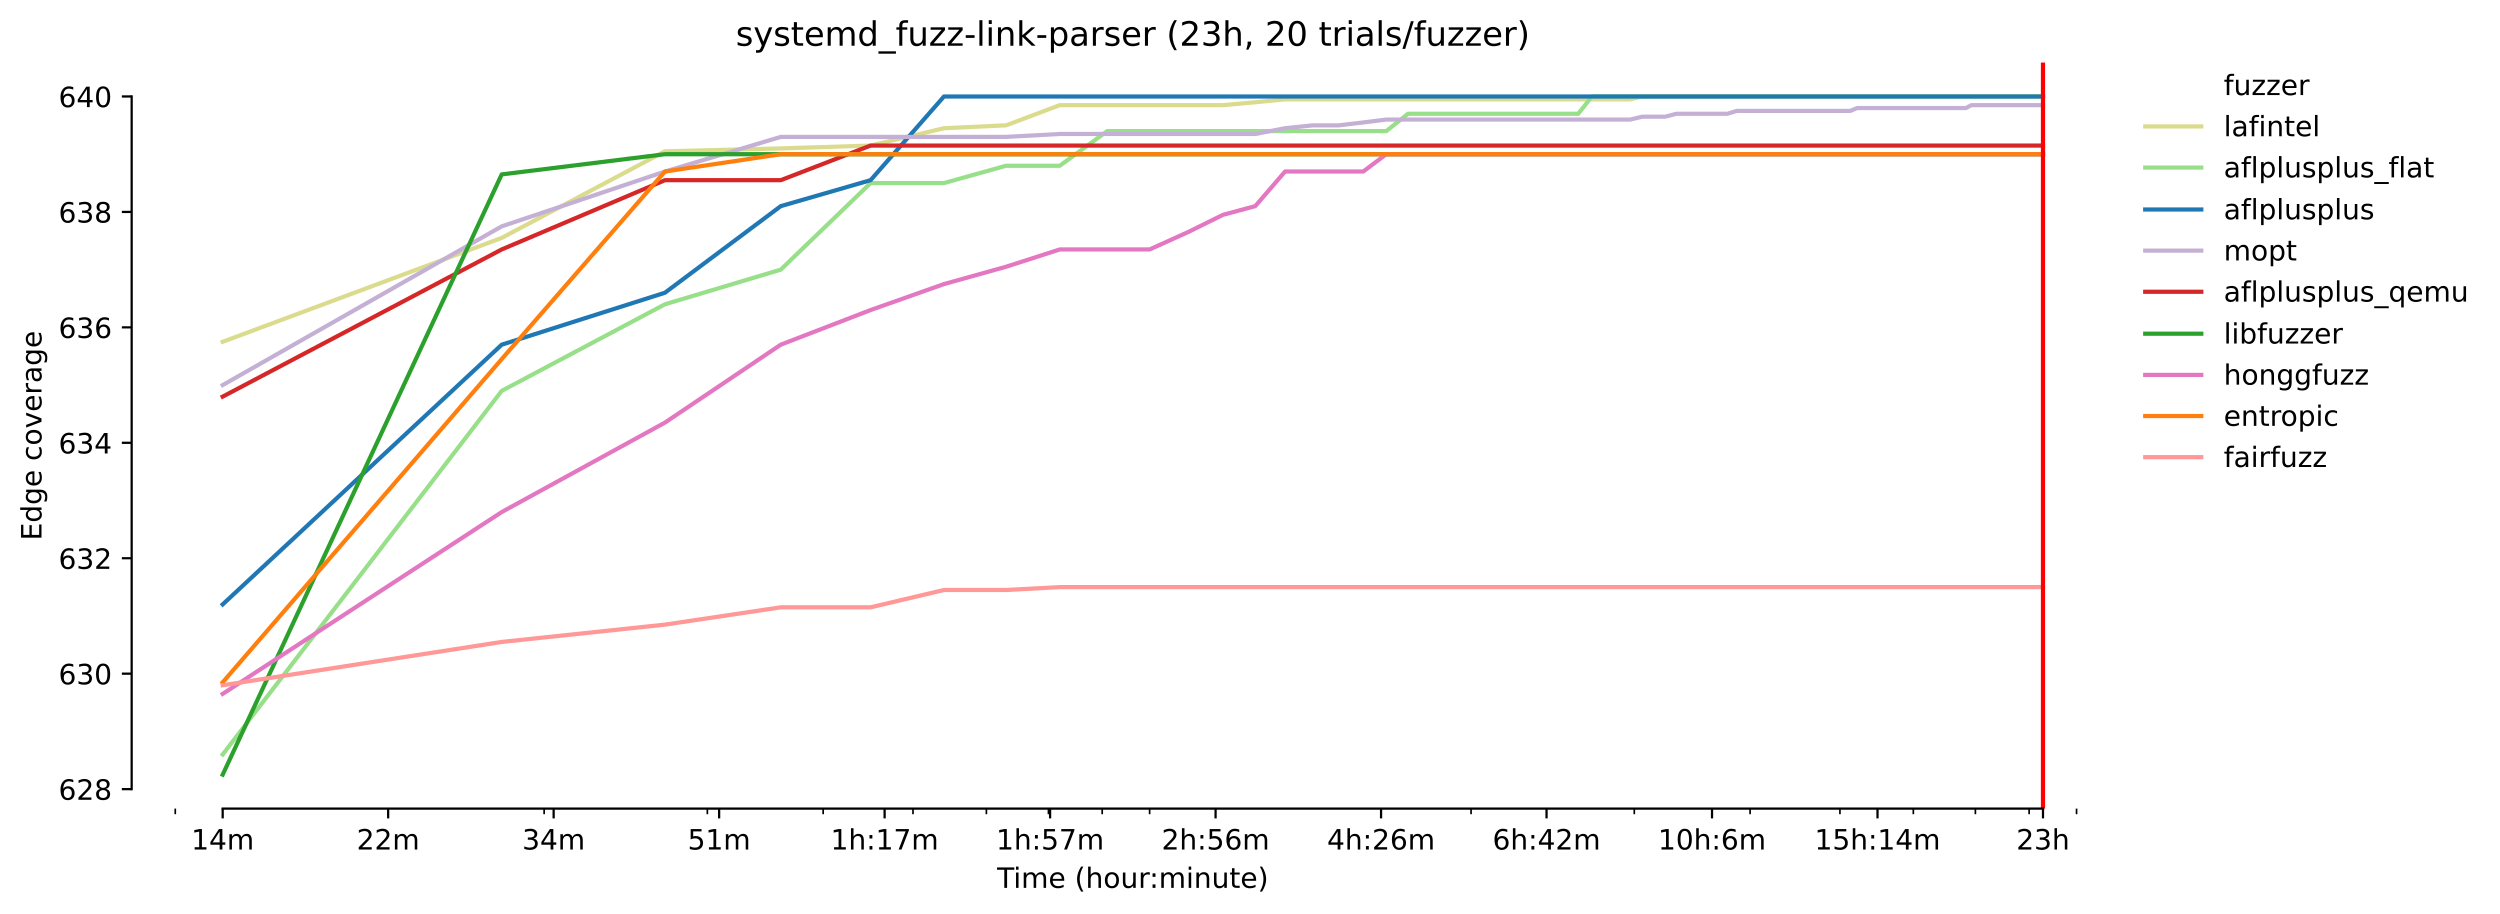 <?xml version="1.0" encoding="utf-8" standalone="no"?>
<!DOCTYPE svg PUBLIC "-//W3C//DTD SVG 1.1//EN"
  "http://www.w3.org/Graphics/SVG/1.1/DTD/svg11.dtd">
<!-- Created with matplotlib (https://matplotlib.org/) -->
<svg height="325.986pt" version="1.1" viewBox="0 0 891.759 325.986" width="891.759pt" xmlns="http://www.w3.org/2000/svg" xmlns:xlink="http://www.w3.org/1999/xlink">
 <defs>
  <style type="text/css">*{stroke-linecap:butt;stroke-linejoin:round;}</style>
 </defs>
 <g id="figure_1">
  <g id="patch_1">
   <path d="M 0 325.986 
L 891.759 325.986 
L 891.759 0 
L 0 0 
z
" style="fill:#ffffff;"/>
  </g>
  <g id="axes_1">
   <g id="patch_2">
    <path d="M 46.966 288.43 
L 761.206 288.43 
L 761.206 22.318 
L 46.966 22.318 
z
" style="fill:#ffffff;"/>
   </g>
   <g id="matplotlib.axis_1">
    <g id="xtick_1">
     <g id="line2d_1">
      <defs>
       <path d="M 0 0 
L 0 3.5 
" id="m0228056243" style="stroke:#000000;stroke-width:0.8;"/>
      </defs>
      <g>
       <use style="stroke:#000000;stroke-width:0.8;" x="79.431" xlink:href="#m0228056243" y="288.43"/>
      </g>
     </g>
     <g id="text_1">
      <!-- 14m -->
      <g transform="translate(68.198 303.029)scale(0.1 -0.1)">
       <defs>
        <path d="M 12.406 8.297 
L 28.516 8.297 
L 28.516 63.922 
L 10.984 60.406 
L 10.984 69.391 
L 28.422 72.906 
L 38.281 72.906 
L 38.281 8.297 
L 54.391 8.297 
L 54.391 0 
L 12.406 0 
z
" id="DejaVuSans-49"/>
        <path d="M 37.797 64.312 
L 12.891 25.391 
L 37.797 25.391 
z
M 35.203 72.906 
L 47.609 72.906 
L 47.609 25.391 
L 58.016 25.391 
L 58.016 17.188 
L 47.609 17.188 
L 47.609 0 
L 37.797 0 
L 37.797 17.188 
L 4.891 17.188 
L 4.891 26.703 
z
" id="DejaVuSans-52"/>
        <path d="M 52 44.188 
Q 55.375 50.25 60.062 53.125 
Q 64.75 56 71.094 56 
Q 79.641 56 84.281 50.016 
Q 88.922 44.047 88.922 33.016 
L 88.922 0 
L 79.891 0 
L 79.891 32.719 
Q 79.891 40.578 77.094 44.375 
Q 74.312 48.188 68.609 48.188 
Q 61.625 48.188 57.562 43.547 
Q 53.516 38.922 53.516 30.906 
L 53.516 0 
L 44.484 0 
L 44.484 32.719 
Q 44.484 40.625 41.703 44.406 
Q 38.922 48.188 33.109 48.188 
Q 26.219 48.188 22.156 43.531 
Q 18.109 38.875 18.109 30.906 
L 18.109 0 
L 9.078 0 
L 9.078 54.688 
L 18.109 54.688 
L 18.109 46.188 
Q 21.188 51.219 25.484 53.609 
Q 29.781 56 35.688 56 
Q 41.656 56 45.828 52.969 
Q 50 49.953 52 44.188 
z
" id="DejaVuSans-109"/>
       </defs>
       <use xlink:href="#DejaVuSans-49"/>
       <use x="63.623" xlink:href="#DejaVuSans-52"/>
       <use x="127.246" xlink:href="#DejaVuSans-109"/>
      </g>
     </g>
    </g>
    <g id="xtick_2">
     <g id="line2d_2">
      <g>
       <use style="stroke:#000000;stroke-width:0.8;" x="138.459" xlink:href="#m0228056243" y="288.43"/>
      </g>
     </g>
     <g id="text_2">
      <!-- 22m -->
      <g transform="translate(127.227 303.029)scale(0.1 -0.1)">
       <defs>
        <path d="M 19.188 8.297 
L 53.609 8.297 
L 53.609 0 
L 7.328 0 
L 7.328 8.297 
Q 12.938 14.109 22.625 23.891 
Q 32.328 33.688 34.812 36.531 
Q 39.547 41.844 41.422 45.531 
Q 43.312 49.219 43.312 52.781 
Q 43.312 58.594 39.234 62.25 
Q 35.156 65.922 28.609 65.922 
Q 23.969 65.922 18.812 64.312 
Q 13.672 62.703 7.812 59.422 
L 7.812 69.391 
Q 13.766 71.781 18.938 73 
Q 24.125 74.219 28.422 74.219 
Q 39.75 74.219 46.484 68.547 
Q 53.219 62.891 53.219 53.422 
Q 53.219 48.922 51.531 44.891 
Q 49.859 40.875 45.406 35.406 
Q 44.188 33.984 37.641 27.219 
Q 31.109 20.453 19.188 8.297 
z
" id="DejaVuSans-50"/>
       </defs>
       <use xlink:href="#DejaVuSans-50"/>
       <use x="63.623" xlink:href="#DejaVuSans-50"/>
       <use x="127.246" xlink:href="#DejaVuSans-109"/>
      </g>
     </g>
    </g>
    <g id="xtick_3">
     <g id="line2d_3">
      <g>
       <use style="stroke:#000000;stroke-width:0.8;" x="197.488" xlink:href="#m0228056243" y="288.43"/>
      </g>
     </g>
     <g id="text_3">
      <!-- 34m -->
      <g transform="translate(186.255 303.029)scale(0.1 -0.1)">
       <defs>
        <path d="M 40.578 39.312 
Q 47.656 37.797 51.625 33 
Q 55.609 28.219 55.609 21.188 
Q 55.609 10.406 48.188 4.484 
Q 40.766 -1.422 27.094 -1.422 
Q 22.516 -1.422 17.656 -0.516 
Q 12.797 0.391 7.625 2.203 
L 7.625 11.719 
Q 11.719 9.328 16.594 8.109 
Q 21.484 6.891 26.812 6.891 
Q 36.078 6.891 40.938 10.547 
Q 45.797 14.203 45.797 21.188 
Q 45.797 27.641 41.281 31.266 
Q 36.766 34.906 28.719 34.906 
L 20.219 34.906 
L 20.219 43.016 
L 29.109 43.016 
Q 36.375 43.016 40.234 45.922 
Q 44.094 48.828 44.094 54.297 
Q 44.094 59.906 40.109 62.906 
Q 36.141 65.922 28.719 65.922 
Q 24.656 65.922 20.016 65.031 
Q 15.375 64.156 9.812 62.312 
L 9.812 71.094 
Q 15.438 72.656 20.344 73.438 
Q 25.25 74.219 29.594 74.219 
Q 40.828 74.219 47.359 69.109 
Q 53.906 64.016 53.906 55.328 
Q 53.906 49.266 50.438 45.094 
Q 46.969 40.922 40.578 39.312 
z
" id="DejaVuSans-51"/>
       </defs>
       <use xlink:href="#DejaVuSans-51"/>
       <use x="63.623" xlink:href="#DejaVuSans-52"/>
       <use x="127.246" xlink:href="#DejaVuSans-109"/>
      </g>
     </g>
    </g>
    <g id="xtick_4">
     <g id="line2d_4">
      <g>
       <use style="stroke:#000000;stroke-width:0.8;" x="256.516" xlink:href="#m0228056243" y="288.43"/>
      </g>
     </g>
     <g id="text_4">
      <!-- 51m -->
      <g transform="translate(245.283 303.029)scale(0.1 -0.1)">
       <defs>
        <path d="M 10.797 72.906 
L 49.516 72.906 
L 49.516 64.594 
L 19.828 64.594 
L 19.828 46.734 
Q 21.969 47.469 24.109 47.828 
Q 26.266 48.188 28.422 48.188 
Q 40.625 48.188 47.75 41.5 
Q 54.891 34.812 54.891 23.391 
Q 54.891 11.625 47.562 5.094 
Q 40.234 -1.422 26.906 -1.422 
Q 22.312 -1.422 17.547 -0.641 
Q 12.797 0.141 7.719 1.703 
L 7.719 11.625 
Q 12.109 9.234 16.797 8.062 
Q 21.484 6.891 26.703 6.891 
Q 35.156 6.891 40.078 11.328 
Q 45.016 15.766 45.016 23.391 
Q 45.016 31 40.078 35.438 
Q 35.156 39.891 26.703 39.891 
Q 22.75 39.891 18.812 39.016 
Q 14.891 38.141 10.797 36.281 
z
" id="DejaVuSans-53"/>
       </defs>
       <use xlink:href="#DejaVuSans-53"/>
       <use x="63.623" xlink:href="#DejaVuSans-49"/>
       <use x="127.246" xlink:href="#DejaVuSans-109"/>
      </g>
     </g>
    </g>
    <g id="xtick_5">
     <g id="line2d_5">
      <g>
       <use style="stroke:#000000;stroke-width:0.8;" x="315.544" xlink:href="#m0228056243" y="288.43"/>
      </g>
     </g>
     <g id="text_5">
      <!-- 1h:17m -->
      <g transform="translate(296.277 303.029)scale(0.1 -0.1)">
       <defs>
        <path d="M 54.891 33.016 
L 54.891 0 
L 45.906 0 
L 45.906 32.719 
Q 45.906 40.484 42.875 44.328 
Q 39.844 48.188 33.797 48.188 
Q 26.516 48.188 22.312 43.547 
Q 18.109 38.922 18.109 30.906 
L 18.109 0 
L 9.078 0 
L 9.078 75.984 
L 18.109 75.984 
L 18.109 46.188 
Q 21.344 51.125 25.703 53.562 
Q 30.078 56 35.797 56 
Q 45.219 56 50.047 50.172 
Q 54.891 44.344 54.891 33.016 
z
" id="DejaVuSans-104"/>
        <path d="M 11.719 12.406 
L 22.016 12.406 
L 22.016 0 
L 11.719 0 
z
M 11.719 51.703 
L 22.016 51.703 
L 22.016 39.312 
L 11.719 39.312 
z
" id="DejaVuSans-58"/>
        <path d="M 8.203 72.906 
L 55.078 72.906 
L 55.078 68.703 
L 28.609 0 
L 18.312 0 
L 43.219 64.594 
L 8.203 64.594 
z
" id="DejaVuSans-55"/>
       </defs>
       <use xlink:href="#DejaVuSans-49"/>
       <use x="63.623" xlink:href="#DejaVuSans-104"/>
       <use x="127.002" xlink:href="#DejaVuSans-58"/>
       <use x="160.693" xlink:href="#DejaVuSans-49"/>
       <use x="224.316" xlink:href="#DejaVuSans-55"/>
       <use x="287.939" xlink:href="#DejaVuSans-109"/>
      </g>
     </g>
    </g>
    <g id="xtick_6">
     <g id="line2d_6">
      <g>
       <use style="stroke:#000000;stroke-width:0.8;" x="374.572" xlink:href="#m0228056243" y="288.43"/>
      </g>
     </g>
     <g id="text_6">
      <!-- 1h:57m -->
      <g transform="translate(355.305 303.029)scale(0.1 -0.1)">
       <use xlink:href="#DejaVuSans-49"/>
       <use x="63.623" xlink:href="#DejaVuSans-104"/>
       <use x="127.002" xlink:href="#DejaVuSans-58"/>
       <use x="160.693" xlink:href="#DejaVuSans-53"/>
       <use x="224.316" xlink:href="#DejaVuSans-55"/>
       <use x="287.939" xlink:href="#DejaVuSans-109"/>
      </g>
     </g>
    </g>
    <g id="xtick_7">
     <g id="line2d_7">
      <g>
       <use style="stroke:#000000;stroke-width:0.8;" x="433.601" xlink:href="#m0228056243" y="288.43"/>
      </g>
     </g>
     <g id="text_7">
      <!-- 2h:56m -->
      <g transform="translate(414.333 303.029)scale(0.1 -0.1)">
       <defs>
        <path d="M 33.016 40.375 
Q 26.375 40.375 22.484 35.828 
Q 18.609 31.297 18.609 23.391 
Q 18.609 15.531 22.484 10.953 
Q 26.375 6.391 33.016 6.391 
Q 39.656 6.391 43.531 10.953 
Q 47.406 15.531 47.406 23.391 
Q 47.406 31.297 43.531 35.828 
Q 39.656 40.375 33.016 40.375 
z
M 52.594 71.297 
L 52.594 62.312 
Q 48.875 64.062 45.094 64.984 
Q 41.312 65.922 37.594 65.922 
Q 27.828 65.922 22.672 59.328 
Q 17.531 52.734 16.797 39.406 
Q 19.672 43.656 24.016 45.922 
Q 28.375 48.188 33.594 48.188 
Q 44.578 48.188 50.953 41.516 
Q 57.328 34.859 57.328 23.391 
Q 57.328 12.156 50.688 5.359 
Q 44.047 -1.422 33.016 -1.422 
Q 20.359 -1.422 13.672 8.266 
Q 6.984 17.969 6.984 36.375 
Q 6.984 53.656 15.188 63.938 
Q 23.391 74.219 37.203 74.219 
Q 40.922 74.219 44.703 73.484 
Q 48.484 72.75 52.594 71.297 
z
" id="DejaVuSans-54"/>
       </defs>
       <use xlink:href="#DejaVuSans-50"/>
       <use x="63.623" xlink:href="#DejaVuSans-104"/>
       <use x="127.002" xlink:href="#DejaVuSans-58"/>
       <use x="160.693" xlink:href="#DejaVuSans-53"/>
       <use x="224.316" xlink:href="#DejaVuSans-54"/>
       <use x="287.939" xlink:href="#DejaVuSans-109"/>
      </g>
     </g>
    </g>
    <g id="xtick_8">
     <g id="line2d_8">
      <g>
       <use style="stroke:#000000;stroke-width:0.8;" x="492.629" xlink:href="#m0228056243" y="288.43"/>
      </g>
     </g>
     <g id="text_8">
      <!-- 4h:26m -->
      <g transform="translate(473.362 303.029)scale(0.1 -0.1)">
       <use xlink:href="#DejaVuSans-52"/>
       <use x="63.623" xlink:href="#DejaVuSans-104"/>
       <use x="127.002" xlink:href="#DejaVuSans-58"/>
       <use x="160.693" xlink:href="#DejaVuSans-50"/>
       <use x="224.316" xlink:href="#DejaVuSans-54"/>
       <use x="287.939" xlink:href="#DejaVuSans-109"/>
      </g>
     </g>
    </g>
    <g id="xtick_9">
     <g id="line2d_9">
      <g>
       <use style="stroke:#000000;stroke-width:0.8;" x="551.657" xlink:href="#m0228056243" y="288.43"/>
      </g>
     </g>
     <g id="text_9">
      <!-- 6h:42m -->
      <g transform="translate(532.39 303.029)scale(0.1 -0.1)">
       <use xlink:href="#DejaVuSans-54"/>
       <use x="63.623" xlink:href="#DejaVuSans-104"/>
       <use x="127.002" xlink:href="#DejaVuSans-58"/>
       <use x="160.693" xlink:href="#DejaVuSans-52"/>
       <use x="224.316" xlink:href="#DejaVuSans-50"/>
       <use x="287.939" xlink:href="#DejaVuSans-109"/>
      </g>
     </g>
    </g>
    <g id="xtick_10">
     <g id="line2d_10">
      <g>
       <use style="stroke:#000000;stroke-width:0.8;" x="610.685" xlink:href="#m0228056243" y="288.43"/>
      </g>
     </g>
     <g id="text_10">
      <!-- 10h:6m -->
      <g transform="translate(591.418 303.029)scale(0.1 -0.1)">
       <defs>
        <path d="M 31.781 66.406 
Q 24.172 66.406 20.328 58.906 
Q 16.5 51.422 16.5 36.375 
Q 16.5 21.391 20.328 13.891 
Q 24.172 6.391 31.781 6.391 
Q 39.453 6.391 43.281 13.891 
Q 47.125 21.391 47.125 36.375 
Q 47.125 51.422 43.281 58.906 
Q 39.453 66.406 31.781 66.406 
z
M 31.781 74.219 
Q 44.047 74.219 50.516 64.516 
Q 56.984 54.828 56.984 36.375 
Q 56.984 17.969 50.516 8.266 
Q 44.047 -1.422 31.781 -1.422 
Q 19.531 -1.422 13.062 8.266 
Q 6.594 17.969 6.594 36.375 
Q 6.594 54.828 13.062 64.516 
Q 19.531 74.219 31.781 74.219 
z
" id="DejaVuSans-48"/>
       </defs>
       <use xlink:href="#DejaVuSans-49"/>
       <use x="63.623" xlink:href="#DejaVuSans-48"/>
       <use x="127.246" xlink:href="#DejaVuSans-104"/>
       <use x="190.625" xlink:href="#DejaVuSans-58"/>
       <use x="224.316" xlink:href="#DejaVuSans-54"/>
       <use x="287.939" xlink:href="#DejaVuSans-109"/>
      </g>
     </g>
    </g>
    <g id="xtick_11">
     <g id="line2d_11">
      <g>
       <use style="stroke:#000000;stroke-width:0.8;" x="669.714" xlink:href="#m0228056243" y="288.43"/>
      </g>
     </g>
     <g id="text_11">
      <!-- 15h:14m -->
      <g transform="translate(647.265 303.029)scale(0.1 -0.1)">
       <use xlink:href="#DejaVuSans-49"/>
       <use x="63.623" xlink:href="#DejaVuSans-53"/>
       <use x="127.246" xlink:href="#DejaVuSans-104"/>
       <use x="190.625" xlink:href="#DejaVuSans-58"/>
       <use x="224.316" xlink:href="#DejaVuSans-49"/>
       <use x="287.939" xlink:href="#DejaVuSans-52"/>
       <use x="351.562" xlink:href="#DejaVuSans-109"/>
      </g>
     </g>
    </g>
    <g id="xtick_12">
     <g id="line2d_12">
      <g>
       <use style="stroke:#000000;stroke-width:0.8;" x="728.742" xlink:href="#m0228056243" y="288.43"/>
      </g>
     </g>
     <g id="text_12">
      <!-- 23h -->
      <g transform="translate(719.211 303.029)scale(0.1 -0.1)">
       <use xlink:href="#DejaVuSans-50"/>
       <use x="63.623" xlink:href="#DejaVuSans-51"/>
       <use x="127.246" xlink:href="#DejaVuSans-104"/>
      </g>
     </g>
    </g>
    <g id="xtick_13">
     <g id="line2d_13">
      <defs>
       <path d="M 0 0 
L 0 2 
" id="mcc6749eb9d" style="stroke:#000000;stroke-width:0.6;"/>
      </defs>
      <g>
       <use style="stroke:#000000;stroke-width:0.6;" x="62.518" xlink:href="#mcc6749eb9d" y="288.43"/>
      </g>
     </g>
    </g>
    <g id="xtick_14">
     <g id="line2d_14">
      <g>
       <use style="stroke:#000000;stroke-width:0.6;" x="194.093" xlink:href="#mcc6749eb9d" y="288.43"/>
      </g>
     </g>
    </g>
    <g id="xtick_15">
     <g id="line2d_15">
      <g>
       <use style="stroke:#000000;stroke-width:0.6;" x="252.316" xlink:href="#mcc6749eb9d" y="288.43"/>
      </g>
     </g>
    </g>
    <g id="xtick_16">
     <g id="line2d_16">
      <g>
       <use style="stroke:#000000;stroke-width:0.6;" x="293.626" xlink:href="#mcc6749eb9d" y="288.43"/>
      </g>
     </g>
    </g>
    <g id="xtick_17">
     <g id="line2d_17">
      <g>
       <use style="stroke:#000000;stroke-width:0.6;" x="325.669" xlink:href="#mcc6749eb9d" y="288.43"/>
      </g>
     </g>
    </g>
    <g id="xtick_18">
     <g id="line2d_18">
      <g>
       <use style="stroke:#000000;stroke-width:0.6;" x="351.849" xlink:href="#mcc6749eb9d" y="288.43"/>
      </g>
     </g>
    </g>
    <g id="xtick_19">
     <g id="line2d_19">
      <g>
       <use style="stroke:#000000;stroke-width:0.6;" x="373.985" xlink:href="#mcc6749eb9d" y="288.43"/>
      </g>
     </g>
    </g>
    <g id="xtick_20">
     <g id="line2d_20">
      <g>
       <use style="stroke:#000000;stroke-width:0.6;" x="393.159" xlink:href="#mcc6749eb9d" y="288.43"/>
      </g>
     </g>
    </g>
    <g id="xtick_21">
     <g id="line2d_21">
      <g>
       <use style="stroke:#000000;stroke-width:0.6;" x="410.072" xlink:href="#mcc6749eb9d" y="288.43"/>
      </g>
     </g>
    </g>
    <g id="xtick_22">
     <g id="line2d_22">
      <g>
       <use style="stroke:#000000;stroke-width:0.6;" x="524.734" xlink:href="#mcc6749eb9d" y="288.43"/>
      </g>
     </g>
    </g>
    <g id="xtick_23">
     <g id="line2d_23">
      <g>
       <use style="stroke:#000000;stroke-width:0.6;" x="582.957" xlink:href="#mcc6749eb9d" y="288.43"/>
      </g>
     </g>
    </g>
    <g id="xtick_24">
     <g id="line2d_24">
      <g>
       <use style="stroke:#000000;stroke-width:0.6;" x="624.267" xlink:href="#mcc6749eb9d" y="288.43"/>
      </g>
     </g>
    </g>
    <g id="xtick_25">
     <g id="line2d_25">
      <g>
       <use style="stroke:#000000;stroke-width:0.6;" x="656.31" xlink:href="#mcc6749eb9d" y="288.43"/>
      </g>
     </g>
    </g>
    <g id="xtick_26">
     <g id="line2d_26">
      <g>
       <use style="stroke:#000000;stroke-width:0.6;" x="682.49" xlink:href="#mcc6749eb9d" y="288.43"/>
      </g>
     </g>
    </g>
    <g id="xtick_27">
     <g id="line2d_27">
      <g>
       <use style="stroke:#000000;stroke-width:0.6;" x="704.626" xlink:href="#mcc6749eb9d" y="288.43"/>
      </g>
     </g>
    </g>
    <g id="xtick_28">
     <g id="line2d_28">
      <g>
       <use style="stroke:#000000;stroke-width:0.6;" x="723.8" xlink:href="#mcc6749eb9d" y="288.43"/>
      </g>
     </g>
    </g>
    <g id="xtick_29">
     <g id="line2d_29">
      <g>
       <use style="stroke:#000000;stroke-width:0.6;" x="740.713" xlink:href="#mcc6749eb9d" y="288.43"/>
      </g>
     </g>
    </g>
    <g id="text_13">
     <!-- Time (hour:minute) -->
     <g transform="translate(355.679 316.707)scale(0.1 -0.1)">
      <defs>
       <path d="M -0.297 72.906 
L 61.375 72.906 
L 61.375 64.594 
L 35.5 64.594 
L 35.5 0 
L 25.594 0 
L 25.594 64.594 
L -0.297 64.594 
z
" id="DejaVuSans-84"/>
       <path d="M 9.422 54.688 
L 18.406 54.688 
L 18.406 0 
L 9.422 0 
z
M 9.422 75.984 
L 18.406 75.984 
L 18.406 64.594 
L 9.422 64.594 
z
" id="DejaVuSans-105"/>
       <path d="M 56.203 29.594 
L 56.203 25.203 
L 14.891 25.203 
Q 15.484 15.922 20.484 11.062 
Q 25.484 6.203 34.422 6.203 
Q 39.594 6.203 44.453 7.469 
Q 49.312 8.734 54.109 11.281 
L 54.109 2.781 
Q 49.266 0.734 44.188 -0.344 
Q 39.109 -1.422 33.891 -1.422 
Q 20.797 -1.422 13.156 6.188 
Q 5.516 13.812 5.516 26.812 
Q 5.516 40.234 12.766 48.109 
Q 20.016 56 32.328 56 
Q 43.359 56 49.781 48.891 
Q 56.203 41.797 56.203 29.594 
z
M 47.219 32.234 
Q 47.125 39.594 43.094 43.984 
Q 39.062 48.391 32.422 48.391 
Q 24.906 48.391 20.391 44.141 
Q 15.875 39.891 15.188 32.172 
z
" id="DejaVuSans-101"/>
       <path id="DejaVuSans-32"/>
       <path d="M 31 75.875 
Q 24.469 64.656 21.281 53.656 
Q 18.109 42.672 18.109 31.391 
Q 18.109 20.125 21.312 9.062 
Q 24.516 -2 31 -13.188 
L 23.188 -13.188 
Q 15.875 -1.703 12.234 9.375 
Q 8.594 20.453 8.594 31.391 
Q 8.594 42.281 12.203 53.312 
Q 15.828 64.359 23.188 75.875 
z
" id="DejaVuSans-40"/>
       <path d="M 30.609 48.391 
Q 23.391 48.391 19.188 42.75 
Q 14.984 37.109 14.984 27.297 
Q 14.984 17.484 19.156 11.844 
Q 23.344 6.203 30.609 6.203 
Q 37.797 6.203 41.984 11.859 
Q 46.188 17.531 46.188 27.297 
Q 46.188 37.016 41.984 42.703 
Q 37.797 48.391 30.609 48.391 
z
M 30.609 56 
Q 42.328 56 49.016 48.375 
Q 55.719 40.766 55.719 27.297 
Q 55.719 13.875 49.016 6.219 
Q 42.328 -1.422 30.609 -1.422 
Q 18.844 -1.422 12.172 6.219 
Q 5.516 13.875 5.516 27.297 
Q 5.516 40.766 12.172 48.375 
Q 18.844 56 30.609 56 
z
" id="DejaVuSans-111"/>
       <path d="M 8.5 21.578 
L 8.5 54.688 
L 17.484 54.688 
L 17.484 21.922 
Q 17.484 14.156 20.5 10.266 
Q 23.531 6.391 29.594 6.391 
Q 36.859 6.391 41.078 11.031 
Q 45.312 15.672 45.312 23.688 
L 45.312 54.688 
L 54.297 54.688 
L 54.297 0 
L 45.312 0 
L 45.312 8.406 
Q 42.047 3.422 37.719 1 
Q 33.406 -1.422 27.688 -1.422 
Q 18.266 -1.422 13.375 4.438 
Q 8.5 10.297 8.5 21.578 
z
M 31.109 56 
z
" id="DejaVuSans-117"/>
       <path d="M 41.109 46.297 
Q 39.594 47.172 37.812 47.578 
Q 36.031 48 33.891 48 
Q 26.266 48 22.188 43.047 
Q 18.109 38.094 18.109 28.812 
L 18.109 0 
L 9.078 0 
L 9.078 54.688 
L 18.109 54.688 
L 18.109 46.188 
Q 20.953 51.172 25.484 53.578 
Q 30.031 56 36.531 56 
Q 37.453 56 38.578 55.875 
Q 39.703 55.766 41.062 55.516 
z
" id="DejaVuSans-114"/>
       <path d="M 54.891 33.016 
L 54.891 0 
L 45.906 0 
L 45.906 32.719 
Q 45.906 40.484 42.875 44.328 
Q 39.844 48.188 33.797 48.188 
Q 26.516 48.188 22.312 43.547 
Q 18.109 38.922 18.109 30.906 
L 18.109 0 
L 9.078 0 
L 9.078 54.688 
L 18.109 54.688 
L 18.109 46.188 
Q 21.344 51.125 25.703 53.562 
Q 30.078 56 35.797 56 
Q 45.219 56 50.047 50.172 
Q 54.891 44.344 54.891 33.016 
z
" id="DejaVuSans-110"/>
       <path d="M 18.312 70.219 
L 18.312 54.688 
L 36.812 54.688 
L 36.812 47.703 
L 18.312 47.703 
L 18.312 18.016 
Q 18.312 11.328 20.141 9.422 
Q 21.969 7.516 27.594 7.516 
L 36.812 7.516 
L 36.812 0 
L 27.594 0 
Q 17.188 0 13.234 3.875 
Q 9.281 7.766 9.281 18.016 
L 9.281 47.703 
L 2.688 47.703 
L 2.688 54.688 
L 9.281 54.688 
L 9.281 70.219 
z
" id="DejaVuSans-116"/>
       <path d="M 8.016 75.875 
L 15.828 75.875 
Q 23.141 64.359 26.781 53.312 
Q 30.422 42.281 30.422 31.391 
Q 30.422 20.453 26.781 9.375 
Q 23.141 -1.703 15.828 -13.188 
L 8.016 -13.188 
Q 14.5 -2 17.703 9.062 
Q 20.906 20.125 20.906 31.391 
Q 20.906 42.672 17.703 53.656 
Q 14.5 64.656 8.016 75.875 
z
" id="DejaVuSans-41"/>
      </defs>
      <use xlink:href="#DejaVuSans-84"/>
      <use x="57.959" xlink:href="#DejaVuSans-105"/>
      <use x="85.742" xlink:href="#DejaVuSans-109"/>
      <use x="183.154" xlink:href="#DejaVuSans-101"/>
      <use x="244.678" xlink:href="#DejaVuSans-32"/>
      <use x="276.465" xlink:href="#DejaVuSans-40"/>
      <use x="315.479" xlink:href="#DejaVuSans-104"/>
      <use x="378.857" xlink:href="#DejaVuSans-111"/>
      <use x="440.039" xlink:href="#DejaVuSans-117"/>
      <use x="503.418" xlink:href="#DejaVuSans-114"/>
      <use x="542.781" xlink:href="#DejaVuSans-58"/>
      <use x="576.473" xlink:href="#DejaVuSans-109"/>
      <use x="673.885" xlink:href="#DejaVuSans-105"/>
      <use x="701.668" xlink:href="#DejaVuSans-110"/>
      <use x="765.047" xlink:href="#DejaVuSans-117"/>
      <use x="828.426" xlink:href="#DejaVuSans-116"/>
      <use x="867.635" xlink:href="#DejaVuSans-101"/>
      <use x="929.158" xlink:href="#DejaVuSans-41"/>
     </g>
    </g>
   </g>
   <g id="matplotlib.axis_2">
    <g id="ytick_1">
     <g id="line2d_30">
      <defs>
       <path d="M 0 0 
L -3.5 0 
" id="me3811bbbb7" style="stroke:#000000;stroke-width:0.8;"/>
      </defs>
      <g>
       <use style="stroke:#000000;stroke-width:0.8;" x="46.966" xlink:href="#me3811bbbb7" y="281.481"/>
      </g>
     </g>
     <g id="text_14">
      <!-- 628 -->
      <g transform="translate(20.878 285.281)scale(0.1 -0.1)">
       <defs>
        <path d="M 31.781 34.625 
Q 24.75 34.625 20.719 30.859 
Q 16.703 27.094 16.703 20.516 
Q 16.703 13.922 20.719 10.156 
Q 24.75 6.391 31.781 6.391 
Q 38.812 6.391 42.859 10.172 
Q 46.922 13.969 46.922 20.516 
Q 46.922 27.094 42.891 30.859 
Q 38.875 34.625 31.781 34.625 
z
M 21.922 38.812 
Q 15.578 40.375 12.031 44.719 
Q 8.5 49.078 8.5 55.328 
Q 8.5 64.062 14.719 69.141 
Q 20.953 74.219 31.781 74.219 
Q 42.672 74.219 48.875 69.141 
Q 55.078 64.062 55.078 55.328 
Q 55.078 49.078 51.531 44.719 
Q 48 40.375 41.703 38.812 
Q 48.828 37.156 52.797 32.312 
Q 56.781 27.484 56.781 20.516 
Q 56.781 9.906 50.312 4.234 
Q 43.844 -1.422 31.781 -1.422 
Q 19.734 -1.422 13.25 4.234 
Q 6.781 9.906 6.781 20.516 
Q 6.781 27.484 10.781 32.312 
Q 14.797 37.156 21.922 38.812 
z
M 18.312 54.391 
Q 18.312 48.734 21.844 45.562 
Q 25.391 42.391 31.781 42.391 
Q 38.141 42.391 41.719 45.562 
Q 45.312 48.734 45.312 54.391 
Q 45.312 60.062 41.719 63.234 
Q 38.141 66.406 31.781 66.406 
Q 25.391 66.406 21.844 63.234 
Q 18.312 60.062 18.312 54.391 
z
" id="DejaVuSans-56"/>
       </defs>
       <use xlink:href="#DejaVuSans-54"/>
       <use x="63.623" xlink:href="#DejaVuSans-50"/>
       <use x="127.246" xlink:href="#DejaVuSans-56"/>
      </g>
     </g>
    </g>
    <g id="ytick_2">
     <g id="line2d_31">
      <g>
       <use style="stroke:#000000;stroke-width:0.8;" x="46.966" xlink:href="#me3811bbbb7" y="240.303"/>
      </g>
     </g>
     <g id="text_15">
      <!-- 630 -->
      <g transform="translate(20.878 244.103)scale(0.1 -0.1)">
       <use xlink:href="#DejaVuSans-54"/>
       <use x="63.623" xlink:href="#DejaVuSans-51"/>
       <use x="127.246" xlink:href="#DejaVuSans-48"/>
      </g>
     </g>
    </g>
    <g id="ytick_3">
     <g id="line2d_32">
      <g>
       <use style="stroke:#000000;stroke-width:0.8;" x="46.966" xlink:href="#me3811bbbb7" y="199.126"/>
      </g>
     </g>
     <g id="text_16">
      <!-- 632 -->
      <g transform="translate(20.878 202.925)scale(0.1 -0.1)">
       <use xlink:href="#DejaVuSans-54"/>
       <use x="63.623" xlink:href="#DejaVuSans-51"/>
       <use x="127.246" xlink:href="#DejaVuSans-50"/>
      </g>
     </g>
    </g>
    <g id="ytick_4">
     <g id="line2d_33">
      <g>
       <use style="stroke:#000000;stroke-width:0.8;" x="46.966" xlink:href="#me3811bbbb7" y="157.948"/>
      </g>
     </g>
     <g id="text_17">
      <!-- 634 -->
      <g transform="translate(20.878 161.747)scale(0.1 -0.1)">
       <use xlink:href="#DejaVuSans-54"/>
       <use x="63.623" xlink:href="#DejaVuSans-51"/>
       <use x="127.246" xlink:href="#DejaVuSans-52"/>
      </g>
     </g>
    </g>
    <g id="ytick_5">
     <g id="line2d_34">
      <g>
       <use style="stroke:#000000;stroke-width:0.8;" x="46.966" xlink:href="#me3811bbbb7" y="116.77"/>
      </g>
     </g>
     <g id="text_18">
      <!-- 636 -->
      <g transform="translate(20.878 120.569)scale(0.1 -0.1)">
       <use xlink:href="#DejaVuSans-54"/>
       <use x="63.623" xlink:href="#DejaVuSans-51"/>
       <use x="127.246" xlink:href="#DejaVuSans-54"/>
      </g>
     </g>
    </g>
    <g id="ytick_6">
     <g id="line2d_35">
      <g>
       <use style="stroke:#000000;stroke-width:0.8;" x="46.966" xlink:href="#me3811bbbb7" y="75.592"/>
      </g>
     </g>
     <g id="text_19">
      <!-- 638 -->
      <g transform="translate(20.878 79.391)scale(0.1 -0.1)">
       <use xlink:href="#DejaVuSans-54"/>
       <use x="63.623" xlink:href="#DejaVuSans-51"/>
       <use x="127.246" xlink:href="#DejaVuSans-56"/>
      </g>
     </g>
    </g>
    <g id="ytick_7">
     <g id="line2d_36">
      <g>
       <use style="stroke:#000000;stroke-width:0.8;" x="46.966" xlink:href="#me3811bbbb7" y="34.414"/>
      </g>
     </g>
     <g id="text_20">
      <!-- 640 -->
      <g transform="translate(20.878 38.213)scale(0.1 -0.1)">
       <use xlink:href="#DejaVuSans-54"/>
       <use x="63.623" xlink:href="#DejaVuSans-52"/>
       <use x="127.246" xlink:href="#DejaVuSans-48"/>
      </g>
     </g>
    </g>
    <g id="text_21">
     <!-- Edge coverage -->
     <g transform="translate(14.798 192.762)rotate(-90)scale(0.1 -0.1)">
      <defs>
       <path d="M 9.812 72.906 
L 55.906 72.906 
L 55.906 64.594 
L 19.672 64.594 
L 19.672 43.016 
L 54.391 43.016 
L 54.391 34.719 
L 19.672 34.719 
L 19.672 8.297 
L 56.781 8.297 
L 56.781 0 
L 9.812 0 
z
" id="DejaVuSans-69"/>
       <path d="M 45.406 46.391 
L 45.406 75.984 
L 54.391 75.984 
L 54.391 0 
L 45.406 0 
L 45.406 8.203 
Q 42.578 3.328 38.25 0.953 
Q 33.938 -1.422 27.875 -1.422 
Q 17.969 -1.422 11.734 6.484 
Q 5.516 14.406 5.516 27.297 
Q 5.516 40.188 11.734 48.094 
Q 17.969 56 27.875 56 
Q 33.938 56 38.25 53.625 
Q 42.578 51.266 45.406 46.391 
z
M 14.797 27.297 
Q 14.797 17.391 18.875 11.75 
Q 22.953 6.109 30.078 6.109 
Q 37.203 6.109 41.297 11.75 
Q 45.406 17.391 45.406 27.297 
Q 45.406 37.203 41.297 42.844 
Q 37.203 48.484 30.078 48.484 
Q 22.953 48.484 18.875 42.844 
Q 14.797 37.203 14.797 27.297 
z
" id="DejaVuSans-100"/>
       <path d="M 45.406 27.984 
Q 45.406 37.75 41.375 43.109 
Q 37.359 48.484 30.078 48.484 
Q 22.859 48.484 18.828 43.109 
Q 14.797 37.75 14.797 27.984 
Q 14.797 18.266 18.828 12.891 
Q 22.859 7.516 30.078 7.516 
Q 37.359 7.516 41.375 12.891 
Q 45.406 18.266 45.406 27.984 
z
M 54.391 6.781 
Q 54.391 -7.172 48.188 -13.984 
Q 42 -20.797 29.203 -20.797 
Q 24.469 -20.797 20.266 -20.094 
Q 16.062 -19.391 12.109 -17.922 
L 12.109 -9.188 
Q 16.062 -11.328 19.922 -12.344 
Q 23.781 -13.375 27.781 -13.375 
Q 36.625 -13.375 41.016 -8.766 
Q 45.406 -4.156 45.406 5.172 
L 45.406 9.625 
Q 42.625 4.781 38.281 2.391 
Q 33.938 0 27.875 0 
Q 17.828 0 11.672 7.656 
Q 5.516 15.328 5.516 27.984 
Q 5.516 40.672 11.672 48.328 
Q 17.828 56 27.875 56 
Q 33.938 56 38.281 53.609 
Q 42.625 51.219 45.406 46.391 
L 45.406 54.688 
L 54.391 54.688 
z
" id="DejaVuSans-103"/>
       <path d="M 48.781 52.594 
L 48.781 44.188 
Q 44.969 46.297 41.141 47.344 
Q 37.312 48.391 33.406 48.391 
Q 24.656 48.391 19.812 42.844 
Q 14.984 37.312 14.984 27.297 
Q 14.984 17.281 19.812 11.734 
Q 24.656 6.203 33.406 6.203 
Q 37.312 6.203 41.141 7.25 
Q 44.969 8.297 48.781 10.406 
L 48.781 2.094 
Q 45.016 0.344 40.984 -0.531 
Q 36.969 -1.422 32.422 -1.422 
Q 20.062 -1.422 12.781 6.344 
Q 5.516 14.109 5.516 27.297 
Q 5.516 40.672 12.859 48.328 
Q 20.219 56 33.016 56 
Q 37.156 56 41.109 55.141 
Q 45.062 54.297 48.781 52.594 
z
" id="DejaVuSans-99"/>
       <path d="M 2.984 54.688 
L 12.5 54.688 
L 29.594 8.797 
L 46.688 54.688 
L 56.203 54.688 
L 35.688 0 
L 23.484 0 
z
" id="DejaVuSans-118"/>
       <path d="M 34.281 27.484 
Q 23.391 27.484 19.188 25 
Q 14.984 22.516 14.984 16.5 
Q 14.984 11.719 18.141 8.906 
Q 21.297 6.109 26.703 6.109 
Q 34.188 6.109 38.703 11.406 
Q 43.219 16.703 43.219 25.484 
L 43.219 27.484 
z
M 52.203 31.203 
L 52.203 0 
L 43.219 0 
L 43.219 8.297 
Q 40.141 3.328 35.547 0.953 
Q 30.953 -1.422 24.312 -1.422 
Q 15.922 -1.422 10.953 3.297 
Q 6 8.016 6 15.922 
Q 6 25.141 12.172 29.828 
Q 18.359 34.516 30.609 34.516 
L 43.219 34.516 
L 43.219 35.406 
Q 43.219 41.609 39.141 45 
Q 35.062 48.391 27.688 48.391 
Q 23 48.391 18.547 47.266 
Q 14.109 46.141 10.016 43.891 
L 10.016 52.203 
Q 14.938 54.109 19.578 55.047 
Q 24.219 56 28.609 56 
Q 40.484 56 46.344 49.844 
Q 52.203 43.703 52.203 31.203 
z
" id="DejaVuSans-97"/>
      </defs>
      <use xlink:href="#DejaVuSans-69"/>
      <use x="63.184" xlink:href="#DejaVuSans-100"/>
      <use x="126.66" xlink:href="#DejaVuSans-103"/>
      <use x="190.137" xlink:href="#DejaVuSans-101"/>
      <use x="251.66" xlink:href="#DejaVuSans-32"/>
      <use x="283.447" xlink:href="#DejaVuSans-99"/>
      <use x="338.428" xlink:href="#DejaVuSans-111"/>
      <use x="399.609" xlink:href="#DejaVuSans-118"/>
      <use x="458.789" xlink:href="#DejaVuSans-101"/>
      <use x="520.312" xlink:href="#DejaVuSans-114"/>
      <use x="561.426" xlink:href="#DejaVuSans-97"/>
      <use x="622.705" xlink:href="#DejaVuSans-103"/>
      <use x="686.182" xlink:href="#DejaVuSans-101"/>
     </g>
    </g>
   </g>
   <g id="line2d_37">
    <path clip-path="url(#pd5beb6a348)" d="M 79.431 121.917 
L 178.964 84.857 
L 237.187 53.974 
L 278.497 52.944 
L 310.539 51.915 
L 336.72 45.738 
L 358.855 44.709 
L 378.03 37.502 
L 394.943 37.502 
L 410.072 37.502 
L 423.758 37.502 
L 436.253 37.502 
L 447.747 36.473 
L 458.388 35.444 
L 468.295 35.444 
L 477.563 35.444 
L 486.268 35.444 
L 494.476 35.444 
L 502.24 35.444 
L 509.605 35.444 
L 516.611 35.444 
L 523.291 35.444 
L 529.674 35.444 
L 535.786 35.444 
L 541.648 35.444 
L 547.28 35.444 
L 552.699 35.444 
L 557.921 35.444 
L 562.96 35.444 
L 567.828 35.444 
L 572.537 35.444 
L 577.096 35.444 
L 581.514 35.444 
L 585.801 34.414 
L 589.964 34.414 
L 594.009 34.414 
L 597.943 34.414 
L 601.773 34.414 
L 605.503 34.414 
L 609.138 34.414 
L 612.684 34.414 
L 616.144 34.414 
L 619.523 34.414 
L 622.824 34.414 
L 626.051 34.414 
L 629.207 34.414 
L 632.295 34.414 
L 635.319 34.414 
L 638.279 34.414 
L 641.18 34.414 
L 644.024 34.414 
L 646.812 34.414 
L 649.548 34.414 
L 652.232 34.414 
L 654.867 34.414 
L 657.454 34.414 
L 659.996 34.414 
L 662.493 34.414 
L 664.948 34.414 
L 667.361 34.414 
L 669.735 34.414 
L 672.07 34.414 
L 674.367 34.414 
L 676.629 34.414 
L 678.855 34.414 
L 681.047 34.414 
L 683.207 34.414 
L 685.334 34.414 
L 687.43 34.414 
L 689.496 34.414 
L 691.533 34.414 
L 693.542 34.414 
L 695.522 34.414 
L 697.476 34.414 
L 699.404 34.414 
L 701.305 34.414 
L 703.183 34.414 
L 705.035 34.414 
L 706.865 34.414 
L 708.671 34.414 
L 710.455 34.414 
L 712.217 34.414 
L 713.957 34.414 
L 715.677 34.414 
L 717.376 34.414 
L 719.056 34.414 
L 720.716 34.414 
L 722.357 34.414 
L 723.98 34.414 
L 725.584 34.414 
L 727.171 34.414 
L 728.74 34.414 
" style="fill:none;stroke:#dbdb8d;stroke-linecap:square;stroke-width:1.5;"/>
   </g>
   <g id="line2d_38">
    <path clip-path="url(#pd5beb6a348)" d="M 79.431 269.128 
L 178.964 139.418 
L 237.187 108.534 
L 278.497 96.181 
L 310.539 65.298 
L 336.72 65.298 
L 358.855 59.121 
L 378.03 59.121 
L 394.943 46.767 
L 410.072 46.767 
L 423.758 46.767 
L 436.253 46.767 
L 447.747 46.767 
L 458.388 46.767 
L 468.295 46.767 
L 477.563 46.767 
L 486.268 46.767 
L 494.476 46.767 
L 502.24 40.591 
L 509.605 40.591 
L 516.611 40.591 
L 523.291 40.591 
L 529.674 40.591 
L 535.786 40.591 
L 541.648 40.591 
L 547.28 40.591 
L 552.699 40.591 
L 557.921 40.591 
L 562.96 40.591 
L 567.828 34.414 
L 572.537 34.414 
L 577.096 34.414 
L 581.514 34.414 
L 585.801 34.414 
L 589.964 34.414 
L 594.009 34.414 
L 597.943 34.414 
L 601.773 34.414 
L 605.503 34.414 
L 609.138 34.414 
L 612.684 34.414 
L 616.144 34.414 
L 619.523 34.414 
L 622.824 34.414 
L 626.051 34.414 
L 629.207 34.414 
L 632.295 34.414 
L 635.319 34.414 
L 638.279 34.414 
L 641.18 34.414 
L 644.024 34.414 
L 646.812 34.414 
L 649.548 34.414 
L 652.232 34.414 
L 654.867 34.414 
L 657.454 34.414 
L 659.996 34.414 
L 662.493 34.414 
L 664.948 34.414 
L 667.361 34.414 
L 669.735 34.414 
L 672.07 34.414 
L 674.367 34.414 
L 676.629 34.414 
L 678.855 34.414 
L 681.047 34.414 
L 683.207 34.414 
L 685.334 34.414 
L 687.43 34.414 
L 689.496 34.414 
L 691.533 34.414 
L 693.542 34.414 
L 695.522 34.414 
L 697.476 34.414 
L 699.404 34.414 
L 701.305 34.414 
L 703.183 34.414 
L 705.035 34.414 
L 706.865 34.414 
L 708.671 34.414 
L 710.455 34.414 
L 712.217 34.414 
L 713.957 34.414 
L 715.677 34.414 
L 717.376 34.414 
L 719.056 34.414 
L 720.716 34.414 
L 722.357 34.414 
L 723.98 34.414 
L 725.584 34.414 
L 727.171 34.414 
L 728.74 34.414 
" style="fill:none;stroke:#98df8a;stroke-linecap:square;stroke-width:1.5;"/>
   </g>
   <g id="line2d_39">
    <path clip-path="url(#pd5beb6a348)" d="M 79.431 215.597 
L 178.964 122.947 
L 237.187 104.417 
L 278.497 73.533 
L 310.539 64.268 
L 336.72 34.414 
L 358.855 34.414 
L 378.03 34.414 
L 394.943 34.414 
L 410.072 34.414 
L 423.758 34.414 
L 436.253 34.414 
L 447.747 34.414 
L 458.388 34.414 
L 468.295 34.414 
L 477.563 34.414 
L 486.268 34.414 
L 494.476 34.414 
L 502.24 34.414 
L 509.605 34.414 
L 516.611 34.414 
L 523.291 34.414 
L 529.674 34.414 
L 535.786 34.414 
L 541.648 34.414 
L 547.28 34.414 
L 552.699 34.414 
L 557.921 34.414 
L 562.96 34.414 
L 567.828 34.414 
L 572.537 34.414 
L 577.096 34.414 
L 581.514 34.414 
L 585.801 34.414 
L 589.964 34.414 
L 594.009 34.414 
L 597.943 34.414 
L 601.773 34.414 
L 605.503 34.414 
L 609.138 34.414 
L 612.684 34.414 
L 616.144 34.414 
L 619.523 34.414 
L 622.824 34.414 
L 626.051 34.414 
L 629.207 34.414 
L 632.295 34.414 
L 635.319 34.414 
L 638.279 34.414 
L 641.18 34.414 
L 644.024 34.414 
L 646.812 34.414 
L 649.548 34.414 
L 652.232 34.414 
L 654.867 34.414 
L 657.454 34.414 
L 659.996 34.414 
L 662.493 34.414 
L 664.948 34.414 
L 667.361 34.414 
L 669.735 34.414 
L 672.07 34.414 
L 674.367 34.414 
L 676.629 34.414 
L 678.855 34.414 
L 681.047 34.414 
L 683.207 34.414 
L 685.334 34.414 
L 687.43 34.414 
L 689.496 34.414 
L 691.533 34.414 
L 693.542 34.414 
L 695.522 34.414 
L 697.476 34.414 
L 699.404 34.414 
L 701.305 34.414 
L 703.183 34.414 
L 705.035 34.414 
L 706.865 34.414 
L 708.671 34.414 
L 710.455 34.414 
L 712.217 34.414 
L 713.957 34.414 
L 715.677 34.414 
L 717.376 34.414 
L 719.056 34.414 
L 720.716 34.414 
L 722.357 34.414 
L 723.98 34.414 
L 725.584 34.414 
L 727.171 34.414 
L 728.74 34.414 
" style="fill:none;stroke:#1f77b4;stroke-linecap:square;stroke-width:1.5;"/>
   </g>
   <g id="line2d_40">
    <path clip-path="url(#pd5beb6a348)" d="M 79.431 137.359 
L 178.964 80.739 
L 237.187 61.18 
L 278.497 48.826 
L 310.539 48.826 
L 336.72 48.826 
L 358.855 48.826 
L 378.03 47.797 
L 394.943 47.797 
L 410.072 47.797 
L 423.758 47.797 
L 436.253 47.797 
L 447.747 47.797 
L 458.388 45.738 
L 468.295 44.709 
L 477.563 44.709 
L 486.268 43.679 
L 494.476 42.65 
L 502.24 42.65 
L 509.605 42.65 
L 516.611 42.65 
L 523.291 42.65 
L 529.674 42.65 
L 535.786 42.65 
L 541.648 42.65 
L 547.28 42.65 
L 552.699 42.65 
L 557.921 42.65 
L 562.96 42.65 
L 567.828 42.65 
L 572.537 42.65 
L 577.096 42.65 
L 581.514 42.65 
L 585.801 41.62 
L 589.964 41.62 
L 594.009 41.62 
L 597.943 40.591 
L 601.773 40.591 
L 605.503 40.591 
L 609.138 40.591 
L 612.684 40.591 
L 616.144 40.591 
L 619.523 39.561 
L 622.824 39.561 
L 626.051 39.561 
L 629.207 39.561 
L 632.295 39.561 
L 635.319 39.561 
L 638.279 39.561 
L 641.18 39.561 
L 644.024 39.561 
L 646.812 39.561 
L 649.548 39.561 
L 652.232 39.561 
L 654.867 39.561 
L 657.454 39.561 
L 659.996 39.561 
L 662.493 38.532 
L 664.948 38.532 
L 667.361 38.532 
L 669.735 38.532 
L 672.07 38.532 
L 674.367 38.532 
L 676.629 38.532 
L 678.855 38.532 
L 681.047 38.532 
L 683.207 38.532 
L 685.334 38.532 
L 687.43 38.532 
L 689.496 38.532 
L 691.533 38.532 
L 693.542 38.532 
L 695.522 38.532 
L 697.476 38.532 
L 699.404 38.532 
L 701.305 38.532 
L 703.183 37.502 
L 705.035 37.502 
L 706.865 37.502 
L 708.671 37.502 
L 710.455 37.502 
L 712.217 37.502 
L 713.957 37.502 
L 715.677 37.502 
L 717.376 37.502 
L 719.056 37.502 
L 720.716 37.502 
L 722.357 37.502 
L 723.98 37.502 
L 725.584 37.502 
L 727.171 37.502 
L 728.74 37.502 
" style="fill:none;stroke:#c5b0d5;stroke-linecap:square;stroke-width:1.5;"/>
   </g>
   <g id="line2d_41">
    <path clip-path="url(#pd5beb6a348)" d="M 79.431 141.477 
L 178.964 88.975 
L 237.187 64.268 
L 278.497 64.268 
L 310.539 51.915 
L 336.72 51.915 
L 358.855 51.915 
L 378.03 51.915 
L 394.943 51.915 
L 410.072 51.915 
L 423.758 51.915 
L 436.253 51.915 
L 447.747 51.915 
L 458.388 51.915 
L 468.295 51.915 
L 477.563 51.915 
L 486.268 51.915 
L 494.476 51.915 
L 502.24 51.915 
L 509.605 51.915 
L 516.611 51.915 
L 523.291 51.915 
L 529.674 51.915 
L 535.786 51.915 
L 541.648 51.915 
L 547.28 51.915 
L 552.699 51.915 
L 557.921 51.915 
L 562.96 51.915 
L 567.828 51.915 
L 572.537 51.915 
L 577.096 51.915 
L 581.514 51.915 
L 585.801 51.915 
L 589.964 51.915 
L 594.009 51.915 
L 597.943 51.915 
L 601.773 51.915 
L 605.503 51.915 
L 609.138 51.915 
L 612.684 51.915 
L 616.144 51.915 
L 619.523 51.915 
L 622.824 51.915 
L 626.051 51.915 
L 629.207 51.915 
L 632.295 51.915 
L 635.319 51.915 
L 638.279 51.915 
L 641.18 51.915 
L 644.024 51.915 
L 646.812 51.915 
L 649.548 51.915 
L 652.232 51.915 
L 654.867 51.915 
L 657.454 51.915 
L 659.996 51.915 
L 662.493 51.915 
L 664.948 51.915 
L 667.361 51.915 
L 669.735 51.915 
L 672.07 51.915 
L 674.367 51.915 
L 676.629 51.915 
L 678.855 51.915 
L 681.047 51.915 
L 683.207 51.915 
L 685.334 51.915 
L 687.43 51.915 
L 689.496 51.915 
L 691.533 51.915 
L 693.542 51.915 
L 695.522 51.915 
L 697.476 51.915 
L 699.404 51.915 
L 701.305 51.915 
L 703.183 51.915 
L 705.035 51.915 
L 706.865 51.915 
L 708.671 51.915 
L 710.455 51.915 
L 712.217 51.915 
L 713.957 51.915 
L 715.677 51.915 
L 717.376 51.915 
L 719.056 51.915 
L 720.716 51.915 
L 722.357 51.915 
L 723.98 51.915 
L 725.584 51.915 
L 727.171 51.915 
L 728.74 51.915 
" style="fill:none;stroke:#d62728;stroke-linecap:square;stroke-width:1.5;"/>
   </g>
   <g id="line2d_42">
    <path clip-path="url(#pd5beb6a348)" d="M 79.431 276.334 
L 178.964 62.209 
L 237.187 55.003 
L 278.497 55.003 
L 310.539 55.003 
L 336.72 55.003 
L 358.855 55.003 
L 378.03 55.003 
L 394.943 55.003 
L 410.072 55.003 
L 423.758 55.003 
L 436.253 55.003 
L 447.747 55.003 
L 458.388 55.003 
L 468.295 55.003 
L 477.563 55.003 
L 486.268 55.003 
L 494.476 55.003 
L 502.24 55.003 
L 509.605 55.003 
L 516.611 55.003 
L 523.291 55.003 
L 529.674 55.003 
L 535.786 55.003 
L 541.648 55.003 
L 547.28 55.003 
L 552.699 55.003 
L 557.921 55.003 
L 562.96 55.003 
L 567.828 55.003 
L 572.537 55.003 
L 577.096 55.003 
L 581.514 55.003 
L 585.801 55.003 
L 589.964 55.003 
L 594.009 55.003 
L 597.943 55.003 
L 601.773 55.003 
L 605.503 55.003 
L 609.138 55.003 
L 612.684 55.003 
L 616.144 55.003 
L 619.523 55.003 
L 622.824 55.003 
L 626.051 55.003 
L 629.207 55.003 
L 632.295 55.003 
L 635.319 55.003 
L 638.279 55.003 
L 641.18 55.003 
L 644.024 55.003 
L 646.812 55.003 
L 649.548 55.003 
L 652.232 55.003 
L 654.867 55.003 
L 657.454 55.003 
L 659.996 55.003 
L 662.493 55.003 
L 664.948 55.003 
L 667.361 55.003 
L 669.735 55.003 
L 672.07 55.003 
L 674.367 55.003 
L 676.629 55.003 
L 678.855 55.003 
L 681.047 55.003 
L 683.207 55.003 
L 685.334 55.003 
L 687.43 55.003 
L 689.496 55.003 
L 691.533 55.003 
L 693.542 55.003 
L 695.522 55.003 
L 697.476 55.003 
L 699.404 55.003 
L 701.305 55.003 
L 703.183 55.003 
L 705.035 55.003 
L 706.865 55.003 
L 708.671 55.003 
L 710.455 55.003 
L 712.217 55.003 
L 713.957 55.003 
L 715.677 55.003 
L 717.376 55.003 
L 719.056 55.003 
L 720.716 55.003 
L 722.357 55.003 
L 723.98 55.003 
L 725.584 55.003 
L 727.171 55.003 
L 728.74 55.003 
" style="fill:none;stroke:#2ca02c;stroke-linecap:square;stroke-width:1.5;"/>
   </g>
   <g id="line2d_43">
    <path clip-path="url(#pd5beb6a348)" d="M 79.431 247.51 
L 178.964 182.654 
L 237.187 150.742 
L 278.497 122.947 
L 310.539 110.593 
L 336.72 101.328 
L 358.855 95.151 
L 378.03 88.975 
L 394.943 88.975 
L 410.072 88.975 
L 423.758 82.798 
L 436.253 76.621 
L 447.747 73.533 
L 458.388 61.18 
L 468.295 61.18 
L 477.563 61.18 
L 486.268 61.18 
L 494.476 55.003 
L 502.24 55.003 
L 509.605 55.003 
L 516.611 55.003 
L 523.291 55.003 
L 529.674 55.003 
L 535.786 55.003 
L 541.648 55.003 
L 547.28 55.003 
L 552.699 55.003 
L 557.921 55.003 
L 562.96 55.003 
L 567.828 55.003 
L 572.537 55.003 
L 577.096 55.003 
L 581.514 55.003 
L 585.801 55.003 
L 589.964 55.003 
L 594.009 55.003 
L 597.943 55.003 
L 601.773 55.003 
L 605.503 55.003 
L 609.138 55.003 
L 612.684 55.003 
L 616.144 55.003 
L 619.523 55.003 
L 622.824 55.003 
L 626.051 55.003 
L 629.207 55.003 
L 632.295 55.003 
L 635.319 55.003 
L 638.279 55.003 
L 641.18 55.003 
L 644.024 55.003 
L 646.812 55.003 
L 649.548 55.003 
L 652.232 55.003 
L 654.867 55.003 
L 657.454 55.003 
L 659.996 55.003 
L 662.493 55.003 
L 664.948 55.003 
L 667.361 55.003 
L 669.735 55.003 
L 672.07 55.003 
L 674.367 55.003 
L 676.629 55.003 
L 678.855 55.003 
L 681.047 55.003 
L 683.207 55.003 
L 685.334 55.003 
L 687.43 55.003 
L 689.496 55.003 
L 691.533 55.003 
L 693.542 55.003 
L 695.522 55.003 
L 697.476 55.003 
L 699.404 55.003 
L 701.305 55.003 
L 703.183 55.003 
L 705.035 55.003 
L 706.865 55.003 
L 708.671 55.003 
L 710.455 55.003 
L 712.217 55.003 
L 713.957 55.003 
L 715.677 55.003 
L 717.376 55.003 
L 719.056 55.003 
L 720.716 55.003 
L 722.357 55.003 
L 723.98 55.003 
L 725.584 55.003 
L 727.171 55.003 
L 728.74 55.003 
" style="fill:none;stroke:#e377c2;stroke-linecap:square;stroke-width:1.5;"/>
   </g>
   <g id="line2d_44">
    <path clip-path="url(#pd5beb6a348)" d="M 79.431 243.392 
L 178.964 128.094 
L 237.187 61.18 
L 278.497 55.003 
L 310.539 55.003 
L 336.72 55.003 
L 358.855 55.003 
L 378.03 55.003 
L 394.943 55.003 
L 410.072 55.003 
L 423.758 55.003 
L 436.253 55.003 
L 447.747 55.003 
L 458.388 55.003 
L 468.295 55.003 
L 477.563 55.003 
L 486.268 55.003 
L 494.476 55.003 
L 502.24 55.003 
L 509.605 55.003 
L 516.611 55.003 
L 523.291 55.003 
L 529.674 55.003 
L 535.786 55.003 
L 541.648 55.003 
L 547.28 55.003 
L 552.699 55.003 
L 557.921 55.003 
L 562.96 55.003 
L 567.828 55.003 
L 572.537 55.003 
L 577.096 55.003 
L 581.514 55.003 
L 585.801 55.003 
L 589.964 55.003 
L 594.009 55.003 
L 597.943 55.003 
L 601.773 55.003 
L 605.503 55.003 
L 609.138 55.003 
L 612.684 55.003 
L 616.144 55.003 
L 619.523 55.003 
L 622.824 55.003 
L 626.051 55.003 
L 629.207 55.003 
L 632.295 55.003 
L 635.319 55.003 
L 638.279 55.003 
L 641.18 55.003 
L 644.024 55.003 
L 646.812 55.003 
L 649.548 55.003 
L 652.232 55.003 
L 654.867 55.003 
L 657.454 55.003 
L 659.996 55.003 
L 662.493 55.003 
L 664.948 55.003 
L 667.361 55.003 
L 669.735 55.003 
L 672.07 55.003 
L 674.367 55.003 
L 676.629 55.003 
L 678.855 55.003 
L 681.047 55.003 
L 683.207 55.003 
L 685.334 55.003 
L 687.43 55.003 
L 689.496 55.003 
L 691.533 55.003 
L 693.542 55.003 
L 695.522 55.003 
L 697.476 55.003 
L 699.404 55.003 
L 701.305 55.003 
L 703.183 55.003 
L 705.035 55.003 
L 706.865 55.003 
L 708.671 55.003 
L 710.455 55.003 
L 712.217 55.003 
L 713.957 55.003 
L 715.677 55.003 
L 717.376 55.003 
L 719.056 55.003 
L 720.716 55.003 
L 722.357 55.003 
L 723.98 55.003 
L 725.584 55.003 
L 727.171 55.003 
L 728.74 55.003 
" style="fill:none;stroke:#ff7f0e;stroke-linecap:square;stroke-width:1.5;"/>
   </g>
   <g id="line2d_45">
    <path clip-path="url(#pd5beb6a348)" d="M 79.431 244.421 
L 178.964 228.98 
L 237.187 222.803 
L 278.497 216.626 
L 310.539 216.626 
L 336.72 210.45 
L 358.855 210.45 
L 378.03 209.42 
L 394.943 209.42 
L 410.072 209.42 
L 423.758 209.42 
L 436.253 209.42 
L 447.747 209.42 
L 458.388 209.42 
L 468.295 209.42 
L 477.563 209.42 
L 486.268 209.42 
L 494.476 209.42 
L 502.24 209.42 
L 509.605 209.42 
L 516.611 209.42 
L 523.291 209.42 
L 529.674 209.42 
L 535.786 209.42 
L 541.648 209.42 
L 547.28 209.42 
L 552.699 209.42 
L 557.921 209.42 
L 562.96 209.42 
L 567.828 209.42 
L 572.537 209.42 
L 577.096 209.42 
L 581.514 209.42 
L 585.801 209.42 
L 589.964 209.42 
L 594.009 209.42 
L 597.943 209.42 
L 601.773 209.42 
L 605.503 209.42 
L 609.138 209.42 
L 612.684 209.42 
L 616.144 209.42 
L 619.523 209.42 
L 622.824 209.42 
L 626.051 209.42 
L 629.207 209.42 
L 632.295 209.42 
L 635.319 209.42 
L 638.279 209.42 
L 641.18 209.42 
L 644.024 209.42 
L 646.812 209.42 
L 649.548 209.42 
L 652.232 209.42 
L 654.867 209.42 
L 657.454 209.42 
L 659.996 209.42 
L 662.493 209.42 
L 664.948 209.42 
L 667.361 209.42 
L 669.735 209.42 
L 672.07 209.42 
L 674.367 209.42 
L 676.629 209.42 
L 678.855 209.42 
L 681.047 209.42 
L 683.207 209.42 
L 685.334 209.42 
L 687.43 209.42 
L 689.496 209.42 
L 691.533 209.42 
L 693.542 209.42 
L 695.522 209.42 
L 697.476 209.42 
L 699.404 209.42 
L 701.305 209.42 
L 703.183 209.42 
L 705.035 209.42 
L 706.865 209.42 
L 708.671 209.42 
L 710.455 209.42 
L 712.217 209.42 
L 713.957 209.42 
L 715.677 209.42 
L 717.376 209.42 
L 719.056 209.42 
L 720.716 209.42 
L 722.357 209.42 
L 723.98 209.42 
L 725.584 209.42 
L 727.171 209.42 
L 728.74 209.42 
" style="fill:none;stroke:#ff9896;stroke-linecap:square;stroke-width:1.5;"/>
   </g>
   <g id="line2d_46"/>
   <g id="line2d_47"/>
   <g id="line2d_48"/>
   <g id="line2d_49"/>
   <g id="line2d_50"/>
   <g id="line2d_51"/>
   <g id="line2d_52"/>
   <g id="line2d_53"/>
   <g id="line2d_54"/>
   <g id="line2d_55"/>
   <g id="line2d_56">
    <path clip-path="url(#pd5beb6a348)" d="M 728.74 288.43 
L 728.74 22.318 
" style="fill:none;stroke:#ff0000;stroke-linecap:square;stroke-width:1.5;"/>
   </g>
   <g id="patch_3">
    <path d="M 46.966 281.481 
L 46.966 34.414 
" style="fill:none;stroke:#000000;stroke-linecap:square;stroke-linejoin:miter;stroke-width:0.8;"/>
   </g>
   <g id="patch_4">
    <path d="M 79.431 288.43 
L 728.742 288.43 
" style="fill:none;stroke:#000000;stroke-linecap:square;stroke-linejoin:miter;stroke-width:0.8;"/>
   </g>
   <g id="text_22">
    <!-- systemd_fuzz-link-parser (23h, 20 trials/fuzzer) -->
    <g transform="translate(262.467 16.318)scale(0.12 -0.12)">
     <defs>
      <path d="M 44.281 53.078 
L 44.281 44.578 
Q 40.484 46.531 36.375 47.5 
Q 32.281 48.484 27.875 48.484 
Q 21.188 48.484 17.844 46.438 
Q 14.5 44.391 14.5 40.281 
Q 14.5 37.156 16.891 35.375 
Q 19.281 33.594 26.516 31.984 
L 29.594 31.297 
Q 39.156 29.25 43.188 25.516 
Q 47.219 21.781 47.219 15.094 
Q 47.219 7.469 41.188 3.016 
Q 35.156 -1.422 24.609 -1.422 
Q 20.219 -1.422 15.453 -0.562 
Q 10.688 0.297 5.422 2 
L 5.422 11.281 
Q 10.406 8.688 15.234 7.391 
Q 20.062 6.109 24.812 6.109 
Q 31.156 6.109 34.562 8.281 
Q 37.984 10.453 37.984 14.406 
Q 37.984 18.062 35.516 20.016 
Q 33.062 21.969 24.703 23.781 
L 21.578 24.516 
Q 13.234 26.266 9.516 29.906 
Q 5.812 33.547 5.812 39.891 
Q 5.812 47.609 11.281 51.797 
Q 16.75 56 26.812 56 
Q 31.781 56 36.172 55.266 
Q 40.578 54.547 44.281 53.078 
z
" id="DejaVuSans-115"/>
      <path d="M 32.172 -5.078 
Q 28.375 -14.844 24.75 -17.812 
Q 21.141 -20.797 15.094 -20.797 
L 7.906 -20.797 
L 7.906 -13.281 
L 13.188 -13.281 
Q 16.891 -13.281 18.938 -11.516 
Q 21 -9.766 23.484 -3.219 
L 25.094 0.875 
L 2.984 54.688 
L 12.5 54.688 
L 29.594 11.922 
L 46.688 54.688 
L 56.203 54.688 
z
" id="DejaVuSans-121"/>
      <path d="M 50.984 -16.609 
L 50.984 -23.578 
L -0.984 -23.578 
L -0.984 -16.609 
z
" id="DejaVuSans-95"/>
      <path d="M 37.109 75.984 
L 37.109 68.5 
L 28.516 68.5 
Q 23.688 68.5 21.797 66.547 
Q 19.922 64.594 19.922 59.516 
L 19.922 54.688 
L 34.719 54.688 
L 34.719 47.703 
L 19.922 47.703 
L 19.922 0 
L 10.891 0 
L 10.891 47.703 
L 2.297 47.703 
L 2.297 54.688 
L 10.891 54.688 
L 10.891 58.5 
Q 10.891 67.625 15.141 71.797 
Q 19.391 75.984 28.609 75.984 
z
" id="DejaVuSans-102"/>
      <path d="M 5.516 54.688 
L 48.188 54.688 
L 48.188 46.484 
L 14.406 7.172 
L 48.188 7.172 
L 48.188 0 
L 4.297 0 
L 4.297 8.203 
L 38.094 47.516 
L 5.516 47.516 
z
" id="DejaVuSans-122"/>
      <path d="M 4.891 31.391 
L 31.203 31.391 
L 31.203 23.391 
L 4.891 23.391 
z
" id="DejaVuSans-45"/>
      <path d="M 9.422 75.984 
L 18.406 75.984 
L 18.406 0 
L 9.422 0 
z
" id="DejaVuSans-108"/>
      <path d="M 9.078 75.984 
L 18.109 75.984 
L 18.109 31.109 
L 44.922 54.688 
L 56.391 54.688 
L 27.391 29.109 
L 57.625 0 
L 45.906 0 
L 18.109 26.703 
L 18.109 0 
L 9.078 0 
z
" id="DejaVuSans-107"/>
      <path d="M 18.109 8.203 
L 18.109 -20.797 
L 9.078 -20.797 
L 9.078 54.688 
L 18.109 54.688 
L 18.109 46.391 
Q 20.953 51.266 25.266 53.625 
Q 29.594 56 35.594 56 
Q 45.562 56 51.781 48.094 
Q 58.016 40.188 58.016 27.297 
Q 58.016 14.406 51.781 6.484 
Q 45.562 -1.422 35.594 -1.422 
Q 29.594 -1.422 25.266 0.953 
Q 20.953 3.328 18.109 8.203 
z
M 48.688 27.297 
Q 48.688 37.203 44.609 42.844 
Q 40.531 48.484 33.406 48.484 
Q 26.266 48.484 22.188 42.844 
Q 18.109 37.203 18.109 27.297 
Q 18.109 17.391 22.188 11.75 
Q 26.266 6.109 33.406 6.109 
Q 40.531 6.109 44.609 11.75 
Q 48.688 17.391 48.688 27.297 
z
" id="DejaVuSans-112"/>
      <path d="M 11.719 12.406 
L 22.016 12.406 
L 22.016 4 
L 14.016 -11.625 
L 7.719 -11.625 
L 11.719 4 
z
" id="DejaVuSans-44"/>
      <path d="M 25.391 72.906 
L 33.688 72.906 
L 8.297 -9.281 
L 0 -9.281 
z
" id="DejaVuSans-47"/>
     </defs>
     <use xlink:href="#DejaVuSans-115"/>
     <use x="52.1" xlink:href="#DejaVuSans-121"/>
     <use x="111.279" xlink:href="#DejaVuSans-115"/>
     <use x="163.379" xlink:href="#DejaVuSans-116"/>
     <use x="202.588" xlink:href="#DejaVuSans-101"/>
     <use x="264.111" xlink:href="#DejaVuSans-109"/>
     <use x="361.523" xlink:href="#DejaVuSans-100"/>
     <use x="425" xlink:href="#DejaVuSans-95"/>
     <use x="475" xlink:href="#DejaVuSans-102"/>
     <use x="510.205" xlink:href="#DejaVuSans-117"/>
     <use x="573.584" xlink:href="#DejaVuSans-122"/>
     <use x="626.074" xlink:href="#DejaVuSans-122"/>
     <use x="678.564" xlink:href="#DejaVuSans-45"/>
     <use x="714.648" xlink:href="#DejaVuSans-108"/>
     <use x="742.432" xlink:href="#DejaVuSans-105"/>
     <use x="770.215" xlink:href="#DejaVuSans-110"/>
     <use x="833.594" xlink:href="#DejaVuSans-107"/>
     <use x="891.504" xlink:href="#DejaVuSans-45"/>
     <use x="927.588" xlink:href="#DejaVuSans-112"/>
     <use x="991.064" xlink:href="#DejaVuSans-97"/>
     <use x="1052.344" xlink:href="#DejaVuSans-114"/>
     <use x="1093.457" xlink:href="#DejaVuSans-115"/>
     <use x="1145.557" xlink:href="#DejaVuSans-101"/>
     <use x="1207.08" xlink:href="#DejaVuSans-114"/>
     <use x="1248.193" xlink:href="#DejaVuSans-32"/>
     <use x="1279.98" xlink:href="#DejaVuSans-40"/>
     <use x="1318.994" xlink:href="#DejaVuSans-50"/>
     <use x="1382.617" xlink:href="#DejaVuSans-51"/>
     <use x="1446.24" xlink:href="#DejaVuSans-104"/>
     <use x="1509.619" xlink:href="#DejaVuSans-44"/>
     <use x="1541.406" xlink:href="#DejaVuSans-32"/>
     <use x="1573.193" xlink:href="#DejaVuSans-50"/>
     <use x="1636.816" xlink:href="#DejaVuSans-48"/>
     <use x="1700.439" xlink:href="#DejaVuSans-32"/>
     <use x="1732.227" xlink:href="#DejaVuSans-116"/>
     <use x="1771.436" xlink:href="#DejaVuSans-114"/>
     <use x="1812.549" xlink:href="#DejaVuSans-105"/>
     <use x="1840.332" xlink:href="#DejaVuSans-97"/>
     <use x="1901.611" xlink:href="#DejaVuSans-108"/>
     <use x="1929.395" xlink:href="#DejaVuSans-115"/>
     <use x="1981.494" xlink:href="#DejaVuSans-47"/>
     <use x="2015.186" xlink:href="#DejaVuSans-102"/>
     <use x="2050.391" xlink:href="#DejaVuSans-117"/>
     <use x="2113.77" xlink:href="#DejaVuSans-122"/>
     <use x="2166.26" xlink:href="#DejaVuSans-122"/>
     <use x="2218.75" xlink:href="#DejaVuSans-101"/>
     <use x="2280.273" xlink:href="#DejaVuSans-114"/>
     <use x="2321.387" xlink:href="#DejaVuSans-41"/>
    </g>
   </g>
   <g id="legend_1">
    <g id="line2d_57">
     <path d="M 765.206 30.417 
L 785.206 30.417 
" style="fill:none;"/>
    </g>
    <g id="line2d_58"/>
    <g id="text_23">
     <!-- fuzzer -->
     <g transform="translate(793.206 33.917)scale(0.1 -0.1)">
      <use xlink:href="#DejaVuSans-102"/>
      <use x="35.205" xlink:href="#DejaVuSans-117"/>
      <use x="98.584" xlink:href="#DejaVuSans-122"/>
      <use x="151.074" xlink:href="#DejaVuSans-122"/>
      <use x="203.564" xlink:href="#DejaVuSans-101"/>
      <use x="265.088" xlink:href="#DejaVuSans-114"/>
     </g>
    </g>
    <g id="line2d_59">
     <path d="M 765.206 45.095 
L 785.206 45.095 
" style="fill:none;stroke:#dbdb8d;stroke-linecap:square;stroke-width:1.5;"/>
    </g>
    <g id="line2d_60"/>
    <g id="text_24">
     <!-- lafintel -->
     <g transform="translate(793.206 48.595)scale(0.1 -0.1)">
      <use xlink:href="#DejaVuSans-108"/>
      <use x="27.783" xlink:href="#DejaVuSans-97"/>
      <use x="89.062" xlink:href="#DejaVuSans-102"/>
      <use x="124.268" xlink:href="#DejaVuSans-105"/>
      <use x="152.051" xlink:href="#DejaVuSans-110"/>
      <use x="215.43" xlink:href="#DejaVuSans-116"/>
      <use x="254.639" xlink:href="#DejaVuSans-101"/>
      <use x="316.162" xlink:href="#DejaVuSans-108"/>
     </g>
    </g>
    <g id="line2d_61">
     <path d="M 765.206 59.773 
L 785.206 59.773 
" style="fill:none;stroke:#98df8a;stroke-linecap:square;stroke-width:1.5;"/>
    </g>
    <g id="line2d_62"/>
    <g id="text_25">
     <!-- aflplusplus_flat -->
     <g transform="translate(793.206 63.273)scale(0.1 -0.1)">
      <use xlink:href="#DejaVuSans-97"/>
      <use x="61.279" xlink:href="#DejaVuSans-102"/>
      <use x="96.484" xlink:href="#DejaVuSans-108"/>
      <use x="124.268" xlink:href="#DejaVuSans-112"/>
      <use x="187.744" xlink:href="#DejaVuSans-108"/>
      <use x="215.527" xlink:href="#DejaVuSans-117"/>
      <use x="278.906" xlink:href="#DejaVuSans-115"/>
      <use x="331.006" xlink:href="#DejaVuSans-112"/>
      <use x="394.482" xlink:href="#DejaVuSans-108"/>
      <use x="422.266" xlink:href="#DejaVuSans-117"/>
      <use x="485.645" xlink:href="#DejaVuSans-115"/>
      <use x="537.744" xlink:href="#DejaVuSans-95"/>
      <use x="587.744" xlink:href="#DejaVuSans-102"/>
      <use x="622.949" xlink:href="#DejaVuSans-108"/>
      <use x="650.732" xlink:href="#DejaVuSans-97"/>
      <use x="712.012" xlink:href="#DejaVuSans-116"/>
     </g>
    </g>
    <g id="line2d_63">
     <path d="M 765.206 74.729 
L 785.206 74.729 
" style="fill:none;stroke:#1f77b4;stroke-linecap:square;stroke-width:1.5;"/>
    </g>
    <g id="line2d_64"/>
    <g id="text_26">
     <!-- aflplusplus -->
     <g transform="translate(793.206 78.229)scale(0.1 -0.1)">
      <use xlink:href="#DejaVuSans-97"/>
      <use x="61.279" xlink:href="#DejaVuSans-102"/>
      <use x="96.484" xlink:href="#DejaVuSans-108"/>
      <use x="124.268" xlink:href="#DejaVuSans-112"/>
      <use x="187.744" xlink:href="#DejaVuSans-108"/>
      <use x="215.527" xlink:href="#DejaVuSans-117"/>
      <use x="278.906" xlink:href="#DejaVuSans-115"/>
      <use x="331.006" xlink:href="#DejaVuSans-112"/>
      <use x="394.482" xlink:href="#DejaVuSans-108"/>
      <use x="422.266" xlink:href="#DejaVuSans-117"/>
      <use x="485.645" xlink:href="#DejaVuSans-115"/>
     </g>
    </g>
    <g id="line2d_65">
     <path d="M 765.206 89.407 
L 785.206 89.407 
" style="fill:none;stroke:#c5b0d5;stroke-linecap:square;stroke-width:1.5;"/>
    </g>
    <g id="line2d_66"/>
    <g id="text_27">
     <!-- mopt -->
     <g transform="translate(793.206 92.907)scale(0.1 -0.1)">
      <use xlink:href="#DejaVuSans-109"/>
      <use x="97.412" xlink:href="#DejaVuSans-111"/>
      <use x="158.594" xlink:href="#DejaVuSans-112"/>
      <use x="222.07" xlink:href="#DejaVuSans-116"/>
     </g>
    </g>
    <g id="line2d_67">
     <path d="M 765.206 104.085 
L 785.206 104.085 
" style="fill:none;stroke:#d62728;stroke-linecap:square;stroke-width:1.5;"/>
    </g>
    <g id="line2d_68"/>
    <g id="text_28">
     <!-- aflplusplus_qemu -->
     <g transform="translate(793.206 107.585)scale(0.1 -0.1)">
      <defs>
       <path d="M 14.797 27.297 
Q 14.797 17.391 18.875 11.75 
Q 22.953 6.109 30.078 6.109 
Q 37.203 6.109 41.297 11.75 
Q 45.406 17.391 45.406 27.297 
Q 45.406 37.203 41.297 42.844 
Q 37.203 48.484 30.078 48.484 
Q 22.953 48.484 18.875 42.844 
Q 14.797 37.203 14.797 27.297 
z
M 45.406 8.203 
Q 42.578 3.328 38.25 0.953 
Q 33.938 -1.422 27.875 -1.422 
Q 17.969 -1.422 11.734 6.484 
Q 5.516 14.406 5.516 27.297 
Q 5.516 40.188 11.734 48.094 
Q 17.969 56 27.875 56 
Q 33.938 56 38.25 53.625 
Q 42.578 51.266 45.406 46.391 
L 45.406 54.688 
L 54.391 54.688 
L 54.391 -20.797 
L 45.406 -20.797 
z
" id="DejaVuSans-113"/>
      </defs>
      <use xlink:href="#DejaVuSans-97"/>
      <use x="61.279" xlink:href="#DejaVuSans-102"/>
      <use x="96.484" xlink:href="#DejaVuSans-108"/>
      <use x="124.268" xlink:href="#DejaVuSans-112"/>
      <use x="187.744" xlink:href="#DejaVuSans-108"/>
      <use x="215.527" xlink:href="#DejaVuSans-117"/>
      <use x="278.906" xlink:href="#DejaVuSans-115"/>
      <use x="331.006" xlink:href="#DejaVuSans-112"/>
      <use x="394.482" xlink:href="#DejaVuSans-108"/>
      <use x="422.266" xlink:href="#DejaVuSans-117"/>
      <use x="485.645" xlink:href="#DejaVuSans-115"/>
      <use x="537.744" xlink:href="#DejaVuSans-95"/>
      <use x="587.744" xlink:href="#DejaVuSans-113"/>
      <use x="651.221" xlink:href="#DejaVuSans-101"/>
      <use x="712.744" xlink:href="#DejaVuSans-109"/>
      <use x="810.156" xlink:href="#DejaVuSans-117"/>
     </g>
    </g>
    <g id="line2d_69">
     <path d="M 765.206 119.042 
L 785.206 119.042 
" style="fill:none;stroke:#2ca02c;stroke-linecap:square;stroke-width:1.5;"/>
    </g>
    <g id="line2d_70"/>
    <g id="text_29">
     <!-- libfuzzer -->
     <g transform="translate(793.206 122.542)scale(0.1 -0.1)">
      <defs>
       <path d="M 48.688 27.297 
Q 48.688 37.203 44.609 42.844 
Q 40.531 48.484 33.406 48.484 
Q 26.266 48.484 22.188 42.844 
Q 18.109 37.203 18.109 27.297 
Q 18.109 17.391 22.188 11.75 
Q 26.266 6.109 33.406 6.109 
Q 40.531 6.109 44.609 11.75 
Q 48.688 17.391 48.688 27.297 
z
M 18.109 46.391 
Q 20.953 51.266 25.266 53.625 
Q 29.594 56 35.594 56 
Q 45.562 56 51.781 48.094 
Q 58.016 40.188 58.016 27.297 
Q 58.016 14.406 51.781 6.484 
Q 45.562 -1.422 35.594 -1.422 
Q 29.594 -1.422 25.266 0.953 
Q 20.953 3.328 18.109 8.203 
L 18.109 0 
L 9.078 0 
L 9.078 75.984 
L 18.109 75.984 
z
" id="DejaVuSans-98"/>
      </defs>
      <use xlink:href="#DejaVuSans-108"/>
      <use x="27.783" xlink:href="#DejaVuSans-105"/>
      <use x="55.566" xlink:href="#DejaVuSans-98"/>
      <use x="119.043" xlink:href="#DejaVuSans-102"/>
      <use x="154.248" xlink:href="#DejaVuSans-117"/>
      <use x="217.627" xlink:href="#DejaVuSans-122"/>
      <use x="270.117" xlink:href="#DejaVuSans-122"/>
      <use x="322.607" xlink:href="#DejaVuSans-101"/>
      <use x="384.131" xlink:href="#DejaVuSans-114"/>
     </g>
    </g>
    <g id="line2d_71">
     <path d="M 765.206 133.72 
L 785.206 133.72 
" style="fill:none;stroke:#e377c2;stroke-linecap:square;stroke-width:1.5;"/>
    </g>
    <g id="line2d_72"/>
    <g id="text_30">
     <!-- honggfuzz -->
     <g transform="translate(793.206 137.22)scale(0.1 -0.1)">
      <use xlink:href="#DejaVuSans-104"/>
      <use x="63.379" xlink:href="#DejaVuSans-111"/>
      <use x="124.561" xlink:href="#DejaVuSans-110"/>
      <use x="187.939" xlink:href="#DejaVuSans-103"/>
      <use x="251.416" xlink:href="#DejaVuSans-103"/>
      <use x="314.893" xlink:href="#DejaVuSans-102"/>
      <use x="350.098" xlink:href="#DejaVuSans-117"/>
      <use x="413.477" xlink:href="#DejaVuSans-122"/>
      <use x="465.967" xlink:href="#DejaVuSans-122"/>
     </g>
    </g>
    <g id="line2d_73">
     <path d="M 765.206 148.398 
L 785.206 148.398 
" style="fill:none;stroke:#ff7f0e;stroke-linecap:square;stroke-width:1.5;"/>
    </g>
    <g id="line2d_74"/>
    <g id="text_31">
     <!-- entropic -->
     <g transform="translate(793.206 151.898)scale(0.1 -0.1)">
      <use xlink:href="#DejaVuSans-101"/>
      <use x="61.523" xlink:href="#DejaVuSans-110"/>
      <use x="124.902" xlink:href="#DejaVuSans-116"/>
      <use x="164.111" xlink:href="#DejaVuSans-114"/>
      <use x="202.975" xlink:href="#DejaVuSans-111"/>
      <use x="264.156" xlink:href="#DejaVuSans-112"/>
      <use x="327.633" xlink:href="#DejaVuSans-105"/>
      <use x="355.416" xlink:href="#DejaVuSans-99"/>
     </g>
    </g>
    <g id="line2d_75">
     <path d="M 765.206 163.076 
L 785.206 163.076 
" style="fill:none;stroke:#ff9896;stroke-linecap:square;stroke-width:1.5;"/>
    </g>
    <g id="line2d_76"/>
    <g id="text_32">
     <!-- fairfuzz -->
     <g transform="translate(793.206 166.576)scale(0.1 -0.1)">
      <use xlink:href="#DejaVuSans-102"/>
      <use x="35.205" xlink:href="#DejaVuSans-97"/>
      <use x="96.484" xlink:href="#DejaVuSans-105"/>
      <use x="124.268" xlink:href="#DejaVuSans-114"/>
      <use x="165.381" xlink:href="#DejaVuSans-102"/>
      <use x="200.586" xlink:href="#DejaVuSans-117"/>
      <use x="263.965" xlink:href="#DejaVuSans-122"/>
      <use x="316.455" xlink:href="#DejaVuSans-122"/>
     </g>
    </g>
   </g>
  </g>
 </g>
 <defs>
  <clipPath id="pd5beb6a348">
   <rect height="266.112" width="714.24" x="46.966" y="22.318"/>
  </clipPath>
 </defs>
</svg>
